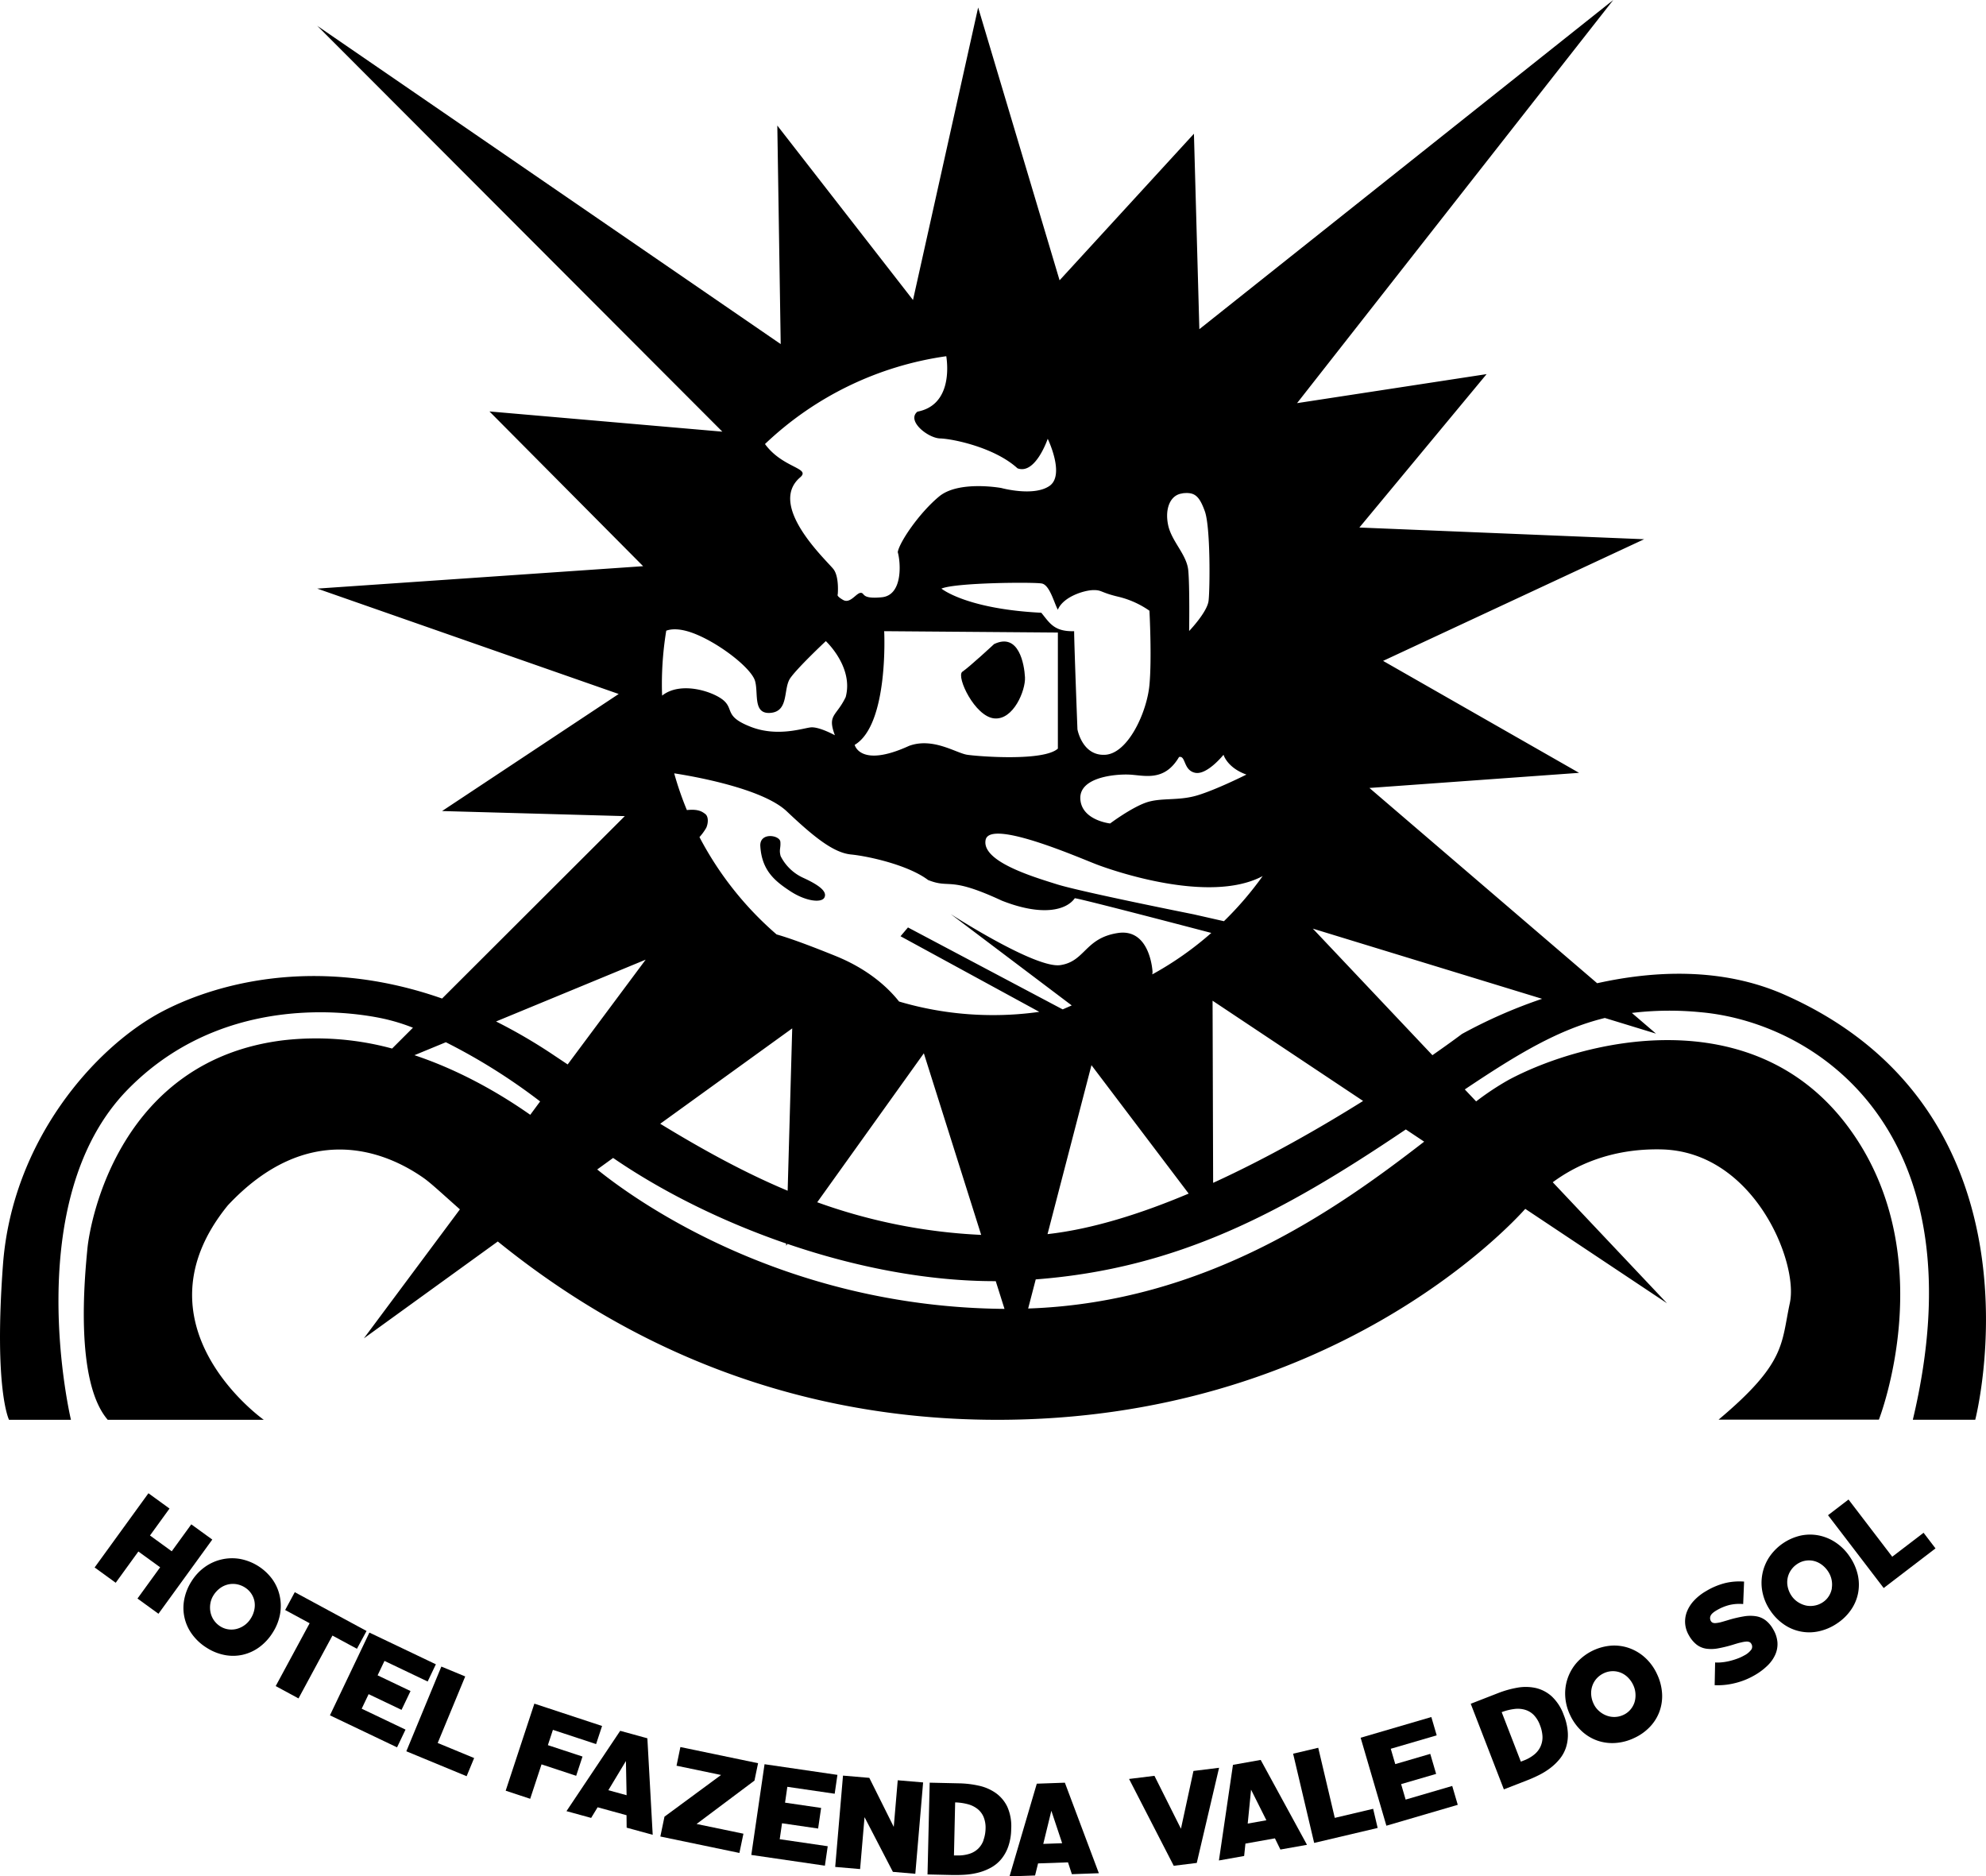<svg xmlns="http://www.w3.org/2000/svg" viewBox="0 0 919.45 868.51"><g id="Camada_2" data-name="Camada 2"><g id="Camada_3" data-name="Camada 3"><path d="M372,406.37a21.83,21.83,0,0,1-10.59-10.11c-.83-3.06.11-3.54-.13-6.61s-9.3-4.59-9.3,1.64c.59,11.56,6.72,16.5,13.9,21.21s14.49,5.54,15.8,2.92S379.72,409.92,372,406.37Z"/><path d="M460.23,332.51c8.95.94,14.61-13,14.3-19s-2.84-20.89-14.3-15.39c0,0-11.32,10.52-14.77,12.86C442.71,313.36,451.28,331.57,460.23,332.51Z"/><path d="M825.73,460.22c-28.54-12.46-59.81-11-86.3-5.12L634,364.72l97.06-7L640.32,305.9l120.86-56.31-131.83-5.42,58.9-71L600.49,186.6,746.88,0,555.26,152.37,552.75,61.9l-62.2,67.84L452.85,3.47,422.69,138.86,359.87,58.12l1.57,101.15L146.87,11.94,334.42,199.8,226.6,190.44l71.15,71.63L146.87,272.44l139.56,48.78L204.67,375.4l84.59,2.35-84.59,84.43C145.46,441.44,97.75,456,74.16,468.7,44,485,5.6,527.83,1.36,585.56s2.82,71.62,2.82,71.62H32.85S8.66,555.71,59.23,504.2s121-32.05,121-32.05a87.34,87.34,0,0,1,10.95,3.54l-9.65,9.64a134.11,134.11,0,0,0-50.07-3.86c-76.1,9.14-89.77,83.67-91,96.55s-6,61.25,9.42,79.16h72.25s-61.88-43.66-16.65-99.27c36.76-39.26,72.57-25.44,90.79-12.56,3.31,2.34,8.85,7.52,16.65,14.42l-44.46,59.71,62-44.84c41.49,33.53,117.63,82.54,231.26,82.54,153.6,0,236.69-89,244.43-97.64l65.6,43.68-52.88-56c10.13-7.49,26.74-15.76,50.39-15.2,42.73,1,63.46,52.23,59.38,71.08s-1.57,27.64-33,54h74.22s29.92-76.33-14.38-135.71S732.9,481.42,698.5,499.8a127.82,127.82,0,0,0-15.1,10l-5.25-5.55c24.66-16.52,43.45-27.82,64.84-33.07l23.67,7.24-11.16-9.57a146.12,146.12,0,0,1,31.83-.33c54.66,4.87,129.81,56.23,98.24,188.64h28.9S951.07,515.35,825.73,460.22ZM409.35,292.15l80.41.63V346.5c-6.59,6-36.75,3.62-41.93,2.86s-15.88-8.21-27-4.11c-22.63,10.35-25.14-.48-25.14-.48C411.54,335.36,409.35,292.15,409.35,292.15Zm20.33,115.18c10.6,4.23,9.12-2.06,34.11,9.54,18.79,7.42,29.92,4.41,33.81-1.12,3,.33,48.58,12.23,63.19,16.07A151.6,151.6,0,0,1,533.48,451l.11-1.13s-.94-20.37-16.15-18-15,13.09-26.5,14.84c-11.2,1.72-48.54-22.16-50.77-23.6l56,42.26-.83.37L492,467.2l-1-.51-70.64-37.41-3.45,4.07,64.24,35a151.25,151.25,0,0,1-21.41,1.5,153.11,153.11,0,0,1-43.5-6.28c-5.09-6.42-14.12-14.85-29.18-21-14.8-6-23-8.79-27.53-10.06a153.71,153.71,0,0,1-35.7-45.05,24.7,24.7,0,0,0,3.16-4.34c1.05-2.47.94-5.29-.48-6.36s-3.23-2.37-8.51-1.81a148.81,148.81,0,0,1-5.87-17c7.76,1.18,40.68,6.78,52.09,17.56,12.95,12.25,21.79,19.21,29.8,20S420.49,400.37,429.68,407.33ZM366.77,476l-2.11,75.14c-19.13-8-38.29-18.36-59-31Zm60.94,11.53,26.54,84.05a258.06,258.06,0,0,1-75.9-15.1Zm77.6,5.5,45,59.44c-22.16,9.35-44.71,16.46-65.34,18.76Zm56.33,54.46-.26-84.3,69.69,46.4C611.36,521.93,587,535.9,561.64,547.5Zm22.94-142a154.91,154.91,0,0,1-17.94,20.9l-14.1-3.2s-51.95-10.35-63.24-13.89-34.89-10.6-33-20.51,43.35,8.25,51.36,11.31S559.5,418.28,584,405.8Zm-18.14-56.16s1.66,6,10.61,9.19c0,0-13.9,7-22.85,9.66s-17,.83-24,3.43-16.25,9.54-16.25,9.54-13.2-1.42-13.79-11.31,15.43-11.56,22.39-11.32,16.37,3.66,23.3-8.12c3.2-.83,1.91,6.11,7.44,7.29S566.44,349.36,566.44,349.36Zm-19-121c5.48-.63,7.7.94,10.36,8.32s2.36,36.12,1.73,41.42-9,14-9,14,.31-20.72-.41-28.11-7.77-13.36-9.34-21.05S541.91,229,547.41,228.39ZM506,273.14c4.24-.11,3.3,1.07,11.77,3.07a42.31,42.31,0,0,1,14.38,6.47s1.18,21.8,0,34.4-9.89,31.69-20.51,32.28-12.82-11.77-12.82-11.77-1.53-39.7-1.53-45.44c-9.44.28-11.43-4-15.21-8.53-34.86-1.75-46.23-11.18-46.23-11.18,6.66-2.82,42.81-3.06,46.47-2.36s5.64,8.84,7.42,12.14C492.23,276.21,501.77,273.27,506,273.14ZM438.1,164.88c.7,4.56,2.38,22.65-13.36,25.66-5.19,4.24,4.87,12.25,10.52,12.4s25.13,4.08,35.8,13.82c8.32,3.14,14-13.66,14-13.66s8.16,16.8.78,21.84-22.26.94-22.26.94-19.68-3.62-28.79,3.91-18.37,21.06-19.16,25.76c1.42,5,2.36,19.95-7.38,20.9s-7.7-2.05-9.75-2.05-4.85,5.18-8.15,3.3-2.51-2.51-2.51-2.51.77-8-1.89-11.63S355,234.29,370.39,221c5.27-4.47-8-4.21-16.23-15.47A152.56,152.56,0,0,1,438.1,164.88ZM308.45,291.93v0c2.14-.81,6.42-1.38,13.8,1.66,11.61,4.78,25.68,15.86,27.32,21.63s-1.16,15.56,7.31,14.73,5.66-11.18,8.95-16,16.5-17.2,16.5-17.2,12.95,12,9.19,25.91c-4.36,9.08-8.6,8-5,17.66-.42-.22-7.51-4.09-11.29-3.63s-15.43,4.46-27.57-.24-8-7.9-12.37-12-19.78-9.43-28.62-2.58a.77.77,0,0,1-.13.09c-.08-1.75-.11-3.5-.11-5.28A153.47,153.47,0,0,1,308.45,291.93Zm-9.52,152.26-36.12,48.5-6.3-4.2a246.42,246.42,0,0,0-26.85-15.69ZM191.87,488.41l14.54-6a273.07,273.07,0,0,1,43.65,27.4L245.49,516C231.59,506.25,213.11,495.49,191.87,488.41Zm84.62,52.89,7.36-5.33c23,15.77,50.82,29.55,80.12,39.61l0,1,.59-.83C396.28,586.61,429.78,593.07,461,593l4.05,12.83C362,605,293.18,554.82,276.49,541.3Zm382.85-12.87C619,559.65,558.29,602.86,476,605.66l3.51-13.48c65.63-5,113.94-30.77,170-68.51l1.34-.9Zm17.49-49.84s-5,3.79-13.67,9.82L607.8,429.83l106.14,32.48A230.88,230.88,0,0,0,676.83,478.59Z"/><polygon points="88.56 705.56 79.51 718.03 69.44 710.72 78.48 698.25 68.72 691.17 43.81 725.52 53.57 732.6 64.06 718.13 74.14 725.44 63.65 739.9 73.36 746.95 98.28 712.61 88.56 705.56"/><path d="M129.49,738.65a20.84,20.84,0,0,0-3.41-7.68,24,24,0,0,0-15-9.41,21.67,21.67,0,0,0-16.3,3.79,23,23,0,0,0-6.1,6.56,23.76,23.76,0,0,0-3.39,8.46,20.57,20.57,0,0,0,3.67,16.11,24,24,0,0,0,6.78,6.24,23.68,23.68,0,0,0,8.32,3.33,20.49,20.49,0,0,0,8.37-.14,20.9,20.9,0,0,0,7.66-3.53,24.2,24.2,0,0,0,6.21-6.78,23.62,23.62,0,0,0,3.35-8.45A21.67,21.67,0,0,0,129.49,738.65ZM117.76,745a11.88,11.88,0,0,1-1.71,4.2,10.62,10.62,0,0,1-2.86,3.06,11,11,0,0,1-3.59,1.69,9.78,9.78,0,0,1-3.89.21,9.42,9.42,0,0,1-3.71-1.37,10.09,10.09,0,0,1-4.54-6.52,11.12,11.12,0,0,1-.08-4,10.13,10.13,0,0,1,1.46-3.87,11.81,11.81,0,0,1,3-3.27,10.23,10.23,0,0,1,3.68-1.73,10,10,0,0,1,4-.13,10.56,10.56,0,0,1,3.88,1.51,9.77,9.77,0,0,1,4.37,6.22A10.11,10.11,0,0,1,117.76,745Z"/><polygon points="165.25 763.16 169.7 754.92 136.47 736.96 132.02 745.21 143.35 751.34 127.64 780.42 138.2 786.13 153.91 757.04 165.25 763.16"/><polygon points="170.66 784.16 185.9 791.43 190.06 782.72 174.82 775.45 178 768.77 197.99 778.31 201.79 770.34 171.02 755.66 152.75 793.96 183.82 808.78 187.74 800.57 167.45 790.89 170.66 784.16"/><polygon points="215.38 775.96 204.33 771.39 188.12 810.6 216.03 822.14 219.51 813.73 202.64 806.76 215.38 775.96"/><polygon points="269.68 813.04 253.65 807.76 255.98 800.68 275.97 807.27 278.74 798.89 247.39 788.55 234.11 828.85 245.46 832.59 250.71 816.66 266.75 821.95 269.68 813.04"/><path d="M287.13,801.13l-24.87,37.18,11.42,3.13,3-4.92,13.38,3.67.06,5.77,12.06,3.3-2.47-44.67Zm-5.49,27.49,8.14-13.51.31,15.83Z"/><polygon points="349.29 824.17 350.96 816.12 315 808.64 313.21 817.28 333.82 821.57 307.63 840.87 305.72 850.05 342.32 857.66 344.18 848.75 322.49 844.25 349.29 824.17"/><polygon points="386.43 830.25 387.7 821.52 353.96 816.59 347.83 858.58 381.9 863.55 383.21 854.55 360.98 851.3 362.05 843.92 378.76 846.36 380.15 836.82 363.45 834.38 364.51 827.05 386.43 830.25"/><polygon points="413.78 845.6 402.46 822.9 390.28 821.86 386.67 864.13 398.2 865.12 400.25 841.09 413.38 866.41 423.76 867.3 427.37 825.02 415.62 824.02 413.78 845.6"/><path d="M466.35,836.29a16.61,16.61,0,0,0-5.39-6.4,21.61,21.61,0,0,0-7.79-3.36,45.58,45.58,0,0,0-9-1.09l-13.76-.31-1,42.48,11.67.26c1.94,0,3.94,0,6-.16a33.68,33.68,0,0,0,6.05-1,25.27,25.27,0,0,0,5.65-2.26,16.72,16.72,0,0,0,4.72-3.88,19,19,0,0,0,3.28-5.85,25.6,25.6,0,0,0,1.37-8.18A21.94,21.94,0,0,0,466.35,836.29Zm-11,15.42a10.11,10.11,0,0,1-2.44,3.92,10.24,10.24,0,0,1-4.12,2.43,17.43,17.43,0,0,1-5.88.75l-1.26,0,.55-24.55a25.4,25.4,0,0,1,6,.87,12.27,12.27,0,0,1,4.45,2.24,9.38,9.38,0,0,1,2.76,3.74,13.11,13.11,0,0,1,.87,5.42A16.75,16.75,0,0,1,455.31,851.71Z"/><path d="M480,825.6l-12.63,42.91,11.83-.42,1.39-5.59,13.86-.49,1.79,5.48,12.49-.45L493,825.14Zm3,27.87,3.74-15.32,5,15Z"/><polygon points="552.53 819.71 546.74 846.45 534.47 821.96 522.72 823.41 543.4 863.6 554.06 862.28 564.39 818.24 552.53 819.71"/><path d="M570.82,816.88l-6.5,44.26L576,859.06l.59-5.73,13.66-2.43,2.53,5.18,12.31-2.19L583.66,814.6Zm6.83,27.19,1.55-15.7,7.09,14.16Z"/><polygon points="617.96 841.42 610.3 808.98 598.67 811.72 608.41 853.02 637.81 846.09 635.72 837.23 617.96 841.42"/><polygon points="650.76 832.96 648.67 825.8 664.88 821.07 662.16 811.8 645.96 816.54 643.88 809.44 665.14 803.22 662.66 794.75 629.93 804.33 641.85 845.05 674.89 835.38 672.33 826.65 650.76 832.96"/><path d="M724,793.91a22,22,0,0,0-5.62-8.75,16.73,16.73,0,0,0-7.43-3.86,21.78,21.78,0,0,0-8.49-.13,46.34,46.34,0,0,0-8.73,2.44l-12.83,5,15.34,39.62L707.12,824c1.8-.7,3.63-1.51,5.49-2.45a32.2,32.2,0,0,0,5.2-3.25,25.35,25.35,0,0,0,4.36-4.24,16.67,16.67,0,0,0,2.88-5.39,18.88,18.88,0,0,0,.8-6.66A25.92,25.92,0,0,0,724,793.91Zm-10.7,14.28a10.41,10.41,0,0,1-2.87,3.82,17.48,17.48,0,0,1-5.16,2.93l-1.17.46-8.87-22.91a25,25,0,0,1,5.84-1.46,12.06,12.06,0,0,1,5,.37,9.43,9.43,0,0,1,4,2.39,13.43,13.43,0,0,1,2.87,4.68,16.59,16.59,0,0,1,1.17,5.16A10.18,10.18,0,0,1,713.29,808.19Z"/><path d="M767.15,774.89a23.54,23.54,0,0,0-5.29-7.4,21.67,21.67,0,0,0-7.2-4.5,20.9,20.9,0,0,0-8.31-1.31,24,24,0,0,0-16.05,7.54A21.63,21.63,0,0,0,724.64,785a23.09,23.09,0,0,0,2.2,8.68,23.88,23.88,0,0,0,5.28,7.44,20.79,20.79,0,0,0,7.14,4.44,21,21,0,0,0,8.38,1.21,23.83,23.83,0,0,0,8.92-2.31,23.48,23.48,0,0,0,7.31-5.19,20.45,20.45,0,0,0,4.42-7.1,20.81,20.81,0,0,0,1.19-8.36A24.26,24.26,0,0,0,767.15,774.89ZM756.7,788a9.86,9.86,0,0,1-1.93,3.38,9.36,9.36,0,0,1-3.16,2.37,10,10,0,0,1-7.94.28,11,11,0,0,1-3.43-2.12,10,10,0,0,1-2.46-3.33,11.48,11.48,0,0,1-1.12-4.28,10.32,10.32,0,0,1,.54-4,9.83,9.83,0,0,1,2-3.4,10.42,10.42,0,0,1,3.36-2.45,9.79,9.79,0,0,1,7.6-.3,10.07,10.07,0,0,1,3.4,2.17,12.09,12.09,0,0,1,2.61,3.71,10.79,10.79,0,0,1,1,4.06A10.93,10.93,0,0,1,756.7,788Z"/><path d="M820.92,754.14a13.63,13.63,0,0,0-3.5-4.15A10,10,0,0,0,813,748.1a17.47,17.47,0,0,0-5.67.06,56.44,56.44,0,0,0-7.25,1.71c-1.37.42-2.51.74-3.44,1a14.57,14.57,0,0,1-2.31.39,3,3,0,0,1-1.43-.18,1.89,1.89,0,0,1-.85-.81,2.6,2.6,0,0,1-.15-2.26c.29-.84,1.25-1.74,2.86-2.67a22.53,22.53,0,0,1,5.79-2.42,20.14,20.14,0,0,1,6.48-.47l.42-10.39a28.58,28.58,0,0,0-8.48.62,32.27,32.27,0,0,0-9.07,3.75,23.89,23.89,0,0,0-5.62,4.41,16.28,16.28,0,0,0-3.29,5.14,12.62,12.62,0,0,0-.82,5.52,12.83,12.83,0,0,0,1.76,5.48,14.17,14.17,0,0,0,3.61,4.3,9.68,9.68,0,0,0,4.43,1.84,17.07,17.07,0,0,0,5.52-.17,59.72,59.72,0,0,0,6.93-1.71c1.43-.45,2.62-.8,3.58-1a13.73,13.73,0,0,1,2.39-.41,3.45,3.45,0,0,1,1.51.2,1.84,1.84,0,0,1,.86.77,2.52,2.52,0,0,1,.11,2.64,9.41,9.41,0,0,1-3.49,2.88,19.62,19.62,0,0,1-3,1.38,33.08,33.08,0,0,1-3.5,1.08,25.25,25.25,0,0,1-3.59.63,18.12,18.12,0,0,1-3.25.08L793.83,780a32.07,32.07,0,0,0,9.07-.87,33.66,33.66,0,0,0,9.53-3.79,29,29,0,0,0,5.93-4.47,16.28,16.28,0,0,0,3.58-5.12,12,12,0,0,0,.95-5.63A13.89,13.89,0,0,0,820.92,754.14Z"/><path d="M856.39,720.55a23.45,23.45,0,0,0-6.38-6.48,21.68,21.68,0,0,0-7.81-3.34,21.08,21.08,0,0,0-8.41,0,24,24,0,0,0-14.69,10A21.63,21.63,0,0,0,816,737.13a23,23,0,0,0,3.52,8.23,23.87,23.87,0,0,0,6.37,6.52,20.57,20.57,0,0,0,16.22,3.17,24.23,24.23,0,0,0,8.45-3.67,23.66,23.66,0,0,0,6.41-6.27,20.44,20.44,0,0,0,3.26-7.71,20.86,20.86,0,0,0-.13-8.43A24.28,24.28,0,0,0,856.39,720.55ZM848.1,735.1a9.8,9.8,0,0,1-1.38,3.64,9.31,9.31,0,0,1-2.75,2.84,9.94,9.94,0,0,1-3.8,1.57,10.15,10.15,0,0,1-4,0,11.43,11.43,0,0,1-3.72-1.56,10.35,10.35,0,0,1-3-2.91,11.54,11.54,0,0,1-1.77-4.06,10,10,0,0,1-.09-4.07,9.85,9.85,0,0,1,1.49-3.67,10.29,10.29,0,0,1,2.94-2.94,9.74,9.74,0,0,1,7.46-1.49,10.05,10.05,0,0,1,3.69,1.62,11.87,11.87,0,0,1,3.16,3.26,10.85,10.85,0,0,1,1.72,7.82Z"/><polygon points="876.04 720.55 855.8 694.07 846.31 701.33 872.08 735.04 896.07 716.69 890.55 709.46 876.04 720.55"/></g></g></svg>